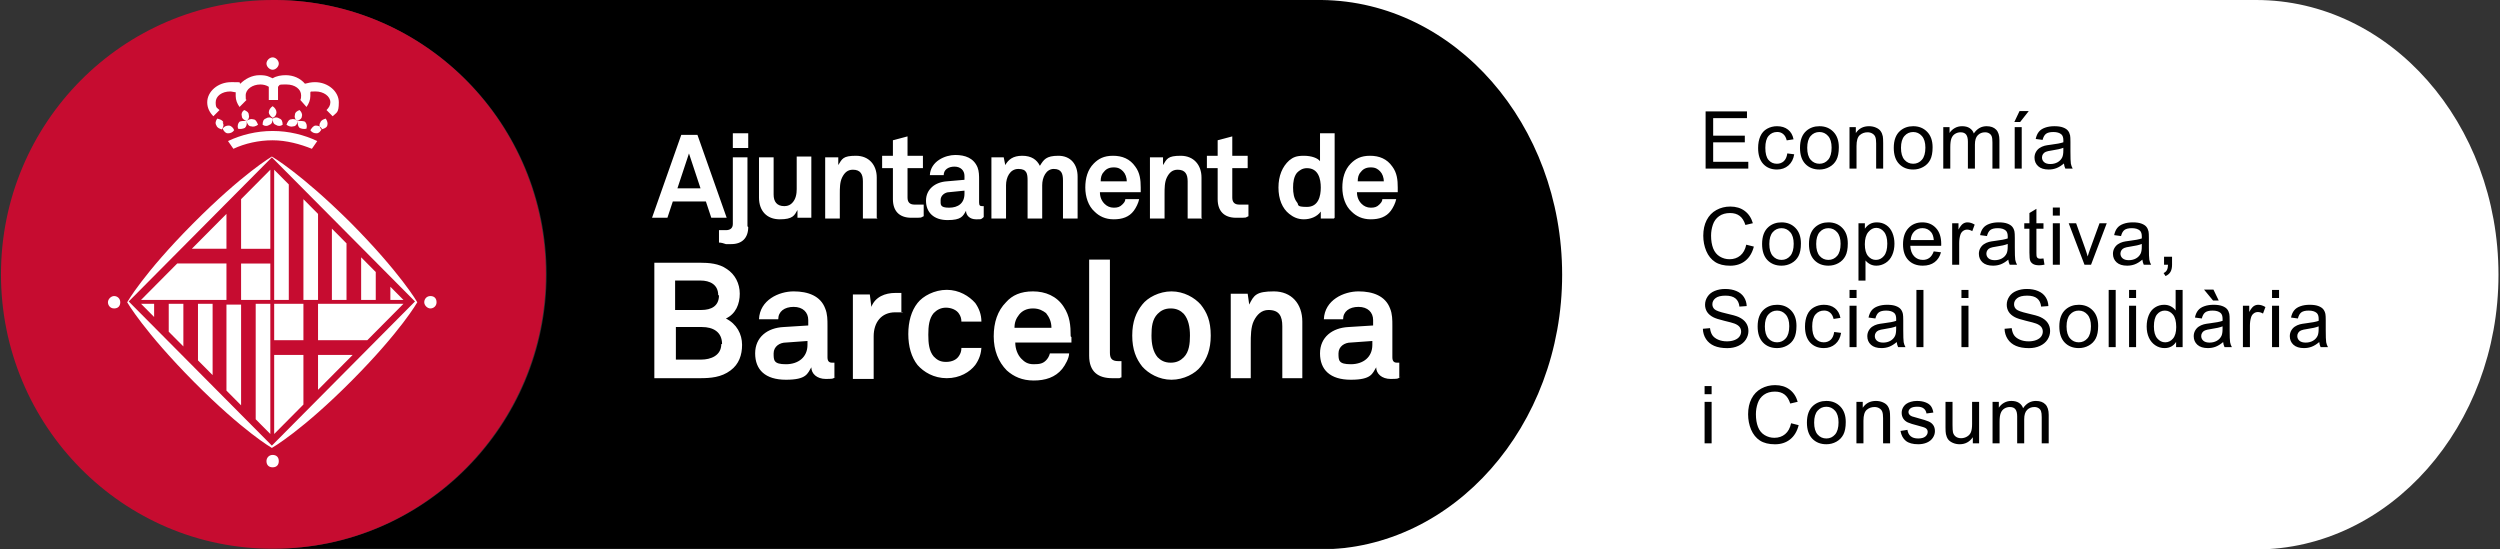 <svg width="182" height="40" viewBox="0 0 182 40" fill="none" xmlns="http://www.w3.org/2000/svg">
<rect x="0" y="0" width="182" height="40" fill="#333333" stroke="none"/>
<g clip-path="url(#clip0_480_64415)">
<path d="M39.793 19.972C39.793 9.027 30.997 0.113 20.128 0H96.546C107.527 0 116.379 8.97 116.379 19.972C116.379 30.973 107.471 39.944 96.546 39.944H19.96C30.885 39.944 39.793 30.973 39.793 19.972Z" fill="black"/>
<path d="M19.904 0C19.96 0 20.072 0 20.128 0C30.997 0.113 39.737 9.027 39.737 19.972C39.737 30.917 30.885 39.944 19.904 39.944C8.979 40 0.071 31.03 0.071 19.972C0.071 8.914 8.979 0 19.904 0Z" fill="#C60C30"/>
<path d="M19.792 32.441L30.212 21.947L19.792 11.454L9.371 21.947L19.792 32.441ZM30.38 22.004C30.38 22.004 29.204 24.091 25.618 27.702C21.977 31.369 19.792 32.61 19.792 32.61C19.792 32.61 17.719 31.425 14.133 27.815C10.492 24.148 9.259 22.004 9.259 22.004C9.259 22.004 10.435 19.916 14.021 16.305C17.663 12.638 19.792 11.397 19.792 11.397C19.792 11.397 21.865 12.582 25.506 16.193C29.148 19.86 30.38 22.004 30.38 22.004ZM19.792 32.441L30.212 21.947L19.792 11.454L9.371 21.947L19.792 32.441ZM30.38 22.004C30.38 22.004 29.204 24.091 25.618 27.702C21.977 31.369 19.792 32.61 19.792 32.61C19.792 32.61 17.719 31.425 14.133 27.815C10.492 24.148 9.259 22.004 9.259 22.004C9.259 22.004 10.435 19.916 14.021 16.305C17.663 12.638 19.792 11.397 19.792 11.397C19.792 11.397 21.865 12.582 25.506 16.193C29.148 19.86 30.38 22.004 30.38 22.004ZM29.372 21.834H28.419V20.875L29.372 21.834ZM27.355 19.803V21.834H26.291V18.732L27.355 19.803ZM25.226 17.66V21.834H24.162V16.644L25.226 17.716V17.66ZM23.153 15.572V21.834H22.089V14.5L23.153 15.572ZM21.024 13.428V21.834H19.96V12.356L21.024 13.428ZM10.268 22.116H11.22V23.076L10.268 22.116ZM12.284 24.148V22.116H13.349V25.22L12.284 24.148ZM14.413 26.291V22.116H15.478V27.307L14.413 26.235V26.291ZM16.486 28.435V22.173H17.551V29.507L16.486 28.435ZM18.615 30.523V22.116H19.68V31.595L18.615 30.523ZM19.96 22.116H22.089V24.768H19.96V22.116ZM22.089 29.451L19.96 31.595V25.84H22.089V29.451ZM17.551 14.5L19.68 12.356V18.111H17.551V14.5ZM19.68 21.834H17.551V19.183H19.68V21.834ZM30.885 22.004C30.885 21.778 31.053 21.552 31.333 21.552C31.613 21.552 31.781 21.722 31.781 22.004C31.781 22.286 31.557 22.455 31.333 22.455C31.109 22.455 30.885 22.229 30.885 22.004ZM7.858 22.004C7.858 21.778 8.082 21.552 8.307 21.552C8.531 21.552 8.755 21.722 8.755 22.004C8.755 22.286 8.587 22.455 8.307 22.455C8.026 22.455 7.858 22.229 7.858 22.004ZM19.399 33.569C19.399 33.344 19.568 33.118 19.848 33.118C20.128 33.118 20.296 33.287 20.296 33.569C20.296 33.851 20.128 34.021 19.848 34.021C19.568 34.021 19.399 33.851 19.399 33.569ZM17.159 6.715C17.047 6.715 16.878 6.658 16.766 6.658C16.15 6.658 15.702 6.997 15.702 7.448C15.702 7.899 15.814 7.843 15.982 8.012L15.534 8.464C15.254 8.181 15.086 7.843 15.086 7.448C15.086 6.658 15.87 5.981 16.822 5.981C17.775 5.981 17.327 5.981 17.495 6.094C17.831 5.755 18.335 5.473 18.895 5.473C19.456 5.473 19.568 5.586 19.848 5.699C20.128 5.53 20.464 5.473 20.8 5.473C21.36 5.473 21.865 5.699 22.201 6.094C22.425 6.038 22.649 5.981 22.929 5.981C23.881 5.981 24.666 6.658 24.666 7.448C24.666 8.238 24.498 8.181 24.218 8.464L23.77 8.012C23.938 7.843 24.05 7.674 24.05 7.448C24.05 6.997 23.545 6.658 22.985 6.658C22.425 6.658 22.705 6.658 22.593 6.715C22.593 6.827 22.593 6.884 22.593 6.997C22.593 7.279 22.481 7.561 22.313 7.787L21.865 7.279C21.921 7.166 21.921 7.053 21.921 6.94C21.921 6.489 21.472 6.15 20.856 6.15C20.24 6.15 20.408 6.15 20.24 6.32V7.279H19.568V6.32C19.399 6.207 19.175 6.15 18.951 6.15C18.391 6.15 17.887 6.489 17.887 6.94C17.887 7.392 17.887 7.166 17.943 7.279L17.439 7.787C17.271 7.561 17.159 7.279 17.159 6.997C17.159 6.715 17.159 6.827 17.159 6.715ZM16.598 10.269L16.991 10.833C17.831 10.438 18.839 10.213 19.848 10.213C20.856 10.213 21.865 10.495 22.705 10.833L23.097 10.269C22.145 9.818 21.024 9.535 19.848 9.535C18.671 9.535 17.551 9.818 16.598 10.269ZM19.399 4.627C19.399 4.401 19.624 4.176 19.848 4.176C20.072 4.176 20.296 4.401 20.296 4.627C20.296 4.853 20.072 5.078 19.848 5.078C19.624 5.078 19.399 4.853 19.399 4.627ZM16.598 9.705C16.43 9.705 16.318 9.592 16.206 9.366C16.318 9.197 16.486 9.141 16.654 9.141C16.822 9.141 16.99 9.31 17.047 9.479C16.934 9.648 16.766 9.705 16.598 9.705ZM16.262 8.915C16.206 8.746 16.038 8.689 15.814 8.633C15.702 8.802 15.646 8.971 15.758 9.141C15.814 9.31 15.982 9.366 16.15 9.423C16.262 9.253 16.318 9.084 16.206 8.915M18.279 9.197C18.111 9.197 17.999 9.028 17.943 8.802C18.111 8.689 18.279 8.633 18.447 8.689C18.615 8.689 18.727 8.915 18.783 9.084C18.615 9.197 18.447 9.253 18.279 9.197ZM17.831 9.31C17.943 9.197 17.999 9.028 17.943 8.802C17.775 8.802 17.551 8.802 17.439 8.858C17.327 8.971 17.271 9.141 17.327 9.366C17.495 9.423 17.719 9.366 17.831 9.31ZM18.111 8.351C18.111 8.181 17.943 8.069 17.775 8.012C17.607 8.125 17.551 8.294 17.607 8.464C17.607 8.633 17.775 8.746 17.943 8.802C18.111 8.689 18.167 8.52 18.111 8.351ZM23.041 9.705C23.209 9.705 23.321 9.592 23.433 9.366C23.321 9.197 23.153 9.141 22.985 9.141C22.817 9.141 22.705 9.31 22.593 9.479C22.705 9.648 22.873 9.705 23.041 9.705ZM23.321 8.915C23.377 8.746 23.545 8.689 23.713 8.633C23.826 8.802 23.881 8.971 23.826 9.141C23.77 9.31 23.601 9.366 23.377 9.423C23.265 9.253 23.209 9.084 23.321 8.915ZM21.36 9.197C21.529 9.197 21.64 9.028 21.697 8.802C21.529 8.689 21.36 8.633 21.192 8.689C21.024 8.689 20.912 8.915 20.856 9.084C21.024 9.197 21.192 9.253 21.36 9.197ZM21.809 9.31C21.697 9.197 21.64 9.028 21.697 8.802C21.865 8.802 22.089 8.802 22.201 8.858C22.313 8.971 22.369 9.141 22.313 9.366C22.145 9.423 21.921 9.366 21.809 9.31ZM21.472 8.351C21.472 8.181 21.64 8.069 21.809 8.012C21.921 8.125 22.033 8.294 21.977 8.464C21.977 8.633 21.809 8.746 21.64 8.802C21.472 8.689 21.416 8.52 21.472 8.351ZM19.624 9.084C19.792 9.028 19.848 8.858 19.848 8.633C19.68 8.52 19.512 8.52 19.343 8.633C19.175 8.689 19.119 8.858 19.119 9.084C19.288 9.197 19.456 9.197 19.624 9.084ZM20.072 9.084C19.904 9.028 19.848 8.858 19.848 8.633C20.016 8.52 20.184 8.52 20.352 8.633C20.52 8.689 20.576 8.858 20.576 9.084C20.408 9.197 20.24 9.197 20.072 9.084ZM19.568 8.181C19.568 8.012 19.68 7.843 19.848 7.73C20.016 7.843 20.128 8.012 20.128 8.181C20.128 8.351 20.016 8.52 19.848 8.576C19.68 8.464 19.568 8.294 19.568 8.181Z" fill="white"/>
<path d="M23.153 28.378V25.839H25.674L23.153 28.378Z" fill="white"/>
<path d="M13.965 18.11L16.486 15.571V18.11H13.965Z" fill="white"/>
<path d="M23.153 22.116V23.47V24.767H24.946H26.739L29.372 22.116H23.153Z" fill="white"/>
<path d="M12.901 19.182L10.268 21.834H16.486V19.182H12.901Z" fill="white"/>
<path d="M99.907 25.106C99.907 26.009 99.235 26.516 98.338 26.516C97.442 26.516 97.442 26.234 97.442 25.726C97.442 25.219 97.89 24.937 98.338 24.937L99.907 24.824V25.106ZM101.868 27.475V26.403C101.868 26.403 101.756 26.403 101.7 26.403C101.476 26.403 101.364 26.291 101.364 26.009V23.695C101.364 23.3 101.364 22.849 101.196 22.454C100.859 21.552 99.963 21.213 98.898 21.213C97.834 21.213 96.433 21.834 96.377 23.244H97.778C97.778 22.68 98.226 22.341 98.898 22.341C99.571 22.341 99.963 22.736 99.963 23.3V23.695L98.17 23.808C96.994 23.865 96.097 24.542 96.097 25.726C96.097 26.911 96.826 27.645 98.338 27.645C99.851 27.645 99.907 27.193 100.187 26.742C100.187 27.193 100.579 27.588 101.252 27.588C101.924 27.588 101.756 27.532 101.98 27.419L101.868 27.475ZM94.809 27.532V23.413C94.809 22.116 94.024 21.213 92.736 21.213C91.447 21.213 91.279 21.495 90.943 22.172L90.831 21.382H89.598V27.532H91.055V24.993C91.055 24.485 91.055 23.808 91.279 23.357C91.503 22.905 91.839 22.567 92.344 22.567C93.128 22.567 93.352 23.018 93.352 23.752V27.532H94.809ZM86.629 24.429C86.629 24.993 86.573 25.614 86.181 26.009C85.957 26.234 85.677 26.403 85.228 26.403C84.78 26.403 84.5 26.234 84.276 26.009C83.94 25.614 83.828 25.049 83.828 24.429C83.828 23.808 83.884 23.244 84.276 22.849C84.5 22.623 84.78 22.454 85.228 22.454C85.677 22.454 85.957 22.623 86.181 22.849C86.517 23.244 86.629 23.808 86.629 24.429ZM88.142 24.429C88.142 23.357 87.862 22.736 87.413 22.172C86.965 21.664 86.181 21.213 85.284 21.213C84.388 21.213 83.548 21.664 83.156 22.172C82.707 22.736 82.427 23.413 82.427 24.429C82.427 25.444 82.707 26.121 83.156 26.686C83.604 27.193 84.388 27.645 85.284 27.645C86.181 27.645 87.021 27.193 87.413 26.686C87.862 26.121 88.142 25.444 88.142 24.429ZM81.643 27.532V26.291C81.587 26.291 81.531 26.291 81.419 26.291C80.915 26.291 80.802 26.065 80.802 25.67V18.9H79.29V25.896C79.29 27.08 79.962 27.532 80.971 27.532C81.979 27.532 81.307 27.532 81.643 27.475M76.489 23.865H73.855C73.855 23.47 73.967 23.188 74.192 22.905C74.416 22.623 74.752 22.454 75.2 22.454C75.648 22.454 75.928 22.623 76.152 22.793C76.376 23.075 76.545 23.413 76.545 23.865M77.945 24.485C77.945 23.695 77.889 23.018 77.441 22.341C76.937 21.552 76.096 21.213 75.2 21.213C74.304 21.213 73.687 21.495 73.239 22.003C72.623 22.623 72.343 23.47 72.343 24.485C72.343 25.501 72.679 26.347 73.295 26.968C73.799 27.419 74.416 27.701 75.256 27.701C76.096 27.701 76.825 27.475 77.329 26.855C77.553 26.573 77.833 26.065 77.833 25.726H76.433C76.376 25.952 76.264 26.121 76.152 26.234C75.928 26.46 75.704 26.516 75.256 26.516C74.808 26.516 74.584 26.347 74.36 26.121C74.079 25.839 73.911 25.388 73.911 24.937H78.001C78.001 24.824 78.001 24.542 78.001 24.542M71.446 25.331H69.99C69.99 25.557 69.934 25.726 69.822 25.896C69.653 26.178 69.317 26.347 68.869 26.347C68.421 26.347 68.197 26.178 67.973 25.952C67.637 25.557 67.581 24.993 67.581 24.372C67.581 23.752 67.637 23.188 67.973 22.793C68.197 22.567 68.477 22.398 68.869 22.398C69.261 22.398 69.653 22.567 69.822 22.849C69.934 23.018 69.99 23.188 69.99 23.413H71.446C71.446 22.905 71.278 22.454 70.998 22.059C70.55 21.552 69.822 21.1 68.925 21.1C68.029 21.1 67.188 21.552 66.796 22.059C66.348 22.623 66.124 23.413 66.124 24.316C66.124 25.219 66.348 26.009 66.796 26.573C67.244 27.08 67.973 27.532 68.925 27.532C69.878 27.532 70.606 27.08 70.998 26.573C71.278 26.178 71.446 25.726 71.446 25.219M65.62 22.736V21.326C65.452 21.326 65.34 21.326 65.171 21.326C64.443 21.326 63.715 21.608 63.435 22.341L63.323 21.439H62.09V27.588H63.603V24.485C63.603 23.47 64.163 22.736 65.171 22.736C66.18 22.736 65.508 22.736 65.676 22.793M58.785 25.106C58.785 26.009 58.112 26.516 57.216 26.516C56.32 26.516 56.32 26.234 56.32 25.726C56.32 25.219 56.768 24.937 57.216 24.937L58.785 24.824V25.106ZM60.746 27.475V26.403C60.746 26.403 60.633 26.403 60.578 26.403C60.353 26.403 60.241 26.291 60.241 26.009V23.695C60.241 23.3 60.241 22.849 60.073 22.454C59.737 21.552 58.841 21.213 57.776 21.213C56.712 21.213 55.311 21.834 55.255 23.244H56.656C56.656 22.68 57.104 22.341 57.776 22.341C58.449 22.341 58.841 22.736 58.841 23.3V23.695L57.048 23.808C55.871 23.865 54.975 24.542 54.975 25.726C54.975 26.911 55.703 27.645 57.216 27.645C58.729 27.645 58.785 27.193 59.065 26.742C59.065 27.193 59.457 27.588 60.129 27.588C60.802 27.588 60.633 27.532 60.858 27.419L60.746 27.475ZM52.51 25.049C52.51 25.896 51.726 26.178 51.053 26.178H49.204V23.808H51.109C51.894 23.808 52.566 24.147 52.566 25.049M52.342 21.495C52.342 22.285 51.782 22.567 51.053 22.567H49.148V20.423H50.997C51.669 20.423 52.286 20.705 52.286 21.495M54.023 25.106C54.023 24.316 53.63 23.583 52.846 23.188C53.574 22.849 53.855 22.116 53.855 21.382C53.855 20.649 53.518 19.972 52.902 19.577C52.342 19.182 51.614 19.126 50.941 19.126H47.636V27.532H50.941C51.726 27.532 52.51 27.475 53.182 26.968C53.798 26.516 54.023 25.839 54.023 25.106Z" fill="white"/>
<path d="M100.747 13.201H98.843C98.843 12.919 98.899 12.694 99.067 12.524C99.235 12.299 99.459 12.186 99.795 12.186C100.131 12.186 100.299 12.299 100.467 12.468C100.635 12.637 100.747 12.919 100.747 13.258M101.756 13.653C101.756 13.089 101.7 12.581 101.364 12.13C100.972 11.565 100.411 11.34 99.739 11.34C99.067 11.34 98.674 11.565 98.338 11.904C97.89 12.355 97.722 12.976 97.722 13.653C97.722 14.33 97.946 15.007 98.394 15.402C98.731 15.74 99.179 15.966 99.795 15.966C100.411 15.966 100.915 15.797 101.252 15.345C101.42 15.12 101.588 14.781 101.644 14.499H100.635C100.635 14.668 100.523 14.781 100.411 14.894C100.243 15.063 100.075 15.12 99.795 15.12C99.515 15.12 99.291 15.007 99.123 14.838C98.899 14.612 98.787 14.33 98.787 13.991H101.756C101.756 13.879 101.756 13.709 101.756 13.709M96.153 13.653C96.153 14.273 95.985 15.063 95.145 15.063C94.305 15.063 94.585 14.894 94.417 14.725C94.192 14.443 94.136 14.048 94.136 13.653C94.136 13.258 94.192 12.863 94.417 12.581C94.585 12.412 94.809 12.242 95.145 12.242C95.985 12.242 96.153 13.032 96.153 13.653ZM97.162 15.853V9.704H96.097V11.735C95.929 11.509 95.481 11.34 94.921 11.34C94.361 11.34 94.136 11.453 93.856 11.678C93.352 12.13 93.072 12.807 93.072 13.653C93.072 14.499 93.352 15.176 93.856 15.571C94.136 15.797 94.473 15.966 94.921 15.966C95.369 15.966 95.873 15.797 96.153 15.402V15.909H97.106L97.162 15.853ZM90.887 15.797V14.894C90.607 14.894 90.439 14.894 90.215 14.894C89.879 14.894 89.71 14.725 89.71 14.386V12.242H90.831V11.34H89.71V9.929L88.646 10.211V11.34H87.862V12.242H88.646V14.499C88.646 15.345 89.094 15.853 89.991 15.853C90.887 15.853 90.607 15.853 90.887 15.74M87.469 15.853V12.919C87.469 12.017 86.909 11.34 85.957 11.34C85.004 11.34 84.948 11.565 84.668 12.017V11.453H83.716V15.909H84.78V14.104C84.78 13.709 84.78 13.258 84.948 12.919C85.117 12.581 85.341 12.355 85.733 12.355C86.293 12.355 86.461 12.694 86.461 13.201V15.909H87.526L87.469 15.853ZM82.035 13.201H80.13C80.13 12.919 80.186 12.694 80.354 12.524C80.522 12.299 80.746 12.186 81.083 12.186C81.419 12.186 81.587 12.299 81.755 12.468C81.923 12.637 82.035 12.919 82.035 13.258M83.044 13.653C83.044 13.089 82.987 12.581 82.651 12.13C82.259 11.565 81.699 11.34 81.027 11.34C80.354 11.34 79.962 11.565 79.626 11.904C79.178 12.355 79.01 12.976 79.01 13.653C79.01 14.33 79.234 15.007 79.682 15.402C80.018 15.74 80.466 15.966 81.083 15.966C81.699 15.966 82.203 15.797 82.539 15.345C82.707 15.12 82.876 14.781 82.931 14.499H81.923C81.923 14.668 81.811 14.781 81.699 14.894C81.531 15.063 81.363 15.12 81.083 15.12C80.803 15.12 80.579 15.007 80.41 14.838C80.186 14.612 80.074 14.33 80.074 13.991H83.044C83.044 13.879 83.044 13.709 83.044 13.709M78.45 15.853V12.863C78.45 11.96 77.945 11.34 77.049 11.34C76.153 11.34 75.984 11.622 75.704 12.073C75.48 11.622 75.088 11.34 74.416 11.34C73.743 11.34 73.407 11.622 73.183 12.017L73.071 11.453H72.175V15.909H73.239V13.484C73.239 12.919 73.519 12.299 74.136 12.299C74.752 12.299 74.808 12.637 74.808 13.145V15.909H75.872V13.484C75.872 12.919 76.153 12.299 76.713 12.299C77.273 12.299 77.385 12.637 77.385 13.145V15.909H78.45V15.853ZM70.214 14.104C70.214 14.781 69.766 15.12 69.093 15.12C68.421 15.12 68.477 14.894 68.477 14.556C68.477 14.217 68.813 13.991 69.093 13.991L70.214 13.879V14.104ZM71.615 15.797V15.007C71.615 15.007 71.558 15.007 71.502 15.007C71.334 15.007 71.278 14.95 71.278 14.725V13.089C71.278 12.807 71.278 12.468 71.166 12.186C70.886 11.509 70.27 11.283 69.542 11.283C68.813 11.283 67.749 11.735 67.693 12.75H68.701C68.701 12.355 69.037 12.13 69.486 12.13C69.934 12.13 70.214 12.412 70.214 12.807V13.089L68.925 13.201C68.085 13.258 67.413 13.766 67.413 14.612C67.413 15.458 67.973 16.022 68.981 16.022C69.99 16.022 70.102 15.74 70.326 15.345C70.326 15.684 70.606 15.966 71.054 15.966C71.502 15.966 71.39 15.966 71.558 15.853L71.615 15.797ZM67.245 15.797V14.894C66.964 14.894 66.796 14.894 66.572 14.894C66.236 14.894 66.068 14.725 66.068 14.386V12.242H67.189V11.34H66.068V9.929L65.004 10.211V11.34H64.219V12.242H65.004V14.499C65.004 15.345 65.452 15.853 66.348 15.853C67.245 15.853 66.964 15.853 67.245 15.74M63.827 15.853V12.919C63.827 12.017 63.267 11.34 62.314 11.34C61.362 11.34 61.306 11.565 61.026 12.017V11.453H60.073V15.909H61.138V14.104C61.138 13.709 61.138 13.258 61.306 12.919C61.474 12.581 61.698 12.355 62.09 12.355C62.651 12.355 62.819 12.694 62.819 13.201V15.909H63.883L63.827 15.853ZM59.065 15.853V11.396H58V13.766C58 14.104 57.944 14.499 57.664 14.781C57.552 14.894 57.384 15.007 57.104 15.007C56.544 15.007 56.32 14.668 56.32 14.161V11.453H55.255V14.386C55.255 15.345 55.816 15.966 56.768 15.966C57.72 15.966 57.832 15.684 58.056 15.289V15.853H59.009H59.065ZM54.415 16.474V11.453H53.35V16.305C53.35 16.587 53.182 16.756 52.846 16.756C52.51 16.756 52.622 16.756 52.342 16.756V17.659C52.51 17.659 52.678 17.715 52.846 17.771C52.958 17.771 53.126 17.771 53.238 17.771C54.023 17.771 54.471 17.32 54.471 16.53M54.471 9.704H53.35V10.775H54.471V9.704ZM50.997 13.709H49.317L50.157 11.171L50.997 13.709ZM52.902 15.853L50.773 9.816H49.597L47.468 15.853H48.588L48.98 14.668H51.389L51.782 15.853H52.902Z" fill="white"/>
</g>
<path d="M113.724 20C113.724 9.04 105.895 0.113 96.221 0H164.237C174.011 0 181.889 8.983 181.889 20C181.889 31.017 173.961 40 164.237 40H96.071C105.795 40 113.724 31.017 113.724 20Z" fill="white"/>
<path d="M124.168 12.273V8.108H127.18V8.6H124.719V9.875H127.023V10.364H124.719V11.781H127.276V12.273H124.168ZM130.116 11.168L130.618 11.233C130.563 11.58 130.422 11.851 130.195 12.049C129.97 12.244 129.692 12.341 129.363 12.341C128.95 12.341 128.617 12.207 128.366 11.938C128.116 11.667 127.991 11.28 127.991 10.776C127.991 10.45 128.044 10.165 128.152 9.921C128.26 9.676 128.424 9.494 128.644 9.372C128.866 9.249 129.106 9.188 129.366 9.188C129.693 9.188 129.961 9.271 130.169 9.438C130.378 9.602 130.511 9.837 130.57 10.142L130.073 10.219C130.026 10.016 129.941 9.864 129.82 9.762C129.701 9.659 129.556 9.608 129.385 9.608C129.128 9.608 128.919 9.701 128.758 9.887C128.597 10.07 128.516 10.362 128.516 10.762C128.516 11.167 128.594 11.461 128.749 11.645C128.904 11.829 129.107 11.921 129.357 11.921C129.558 11.921 129.725 11.859 129.86 11.736C129.994 11.613 130.08 11.424 130.116 11.168ZM131.04 10.764C131.04 10.206 131.195 9.792 131.506 9.523C131.765 9.299 132.082 9.188 132.455 9.188C132.87 9.188 133.209 9.324 133.472 9.597C133.735 9.868 133.867 10.243 133.867 10.722C133.867 11.11 133.808 11.416 133.691 11.639C133.575 11.861 133.406 12.033 133.182 12.156C132.961 12.28 132.718 12.341 132.455 12.341C132.032 12.341 131.691 12.206 131.429 11.935C131.17 11.664 131.04 11.274 131.04 10.764ZM131.566 10.764C131.566 11.151 131.65 11.441 131.818 11.634C131.987 11.825 132.199 11.921 132.455 11.921C132.709 11.921 132.92 11.824 133.088 11.631C133.257 11.438 133.341 11.143 133.341 10.747C133.341 10.374 133.256 10.092 133.086 9.901C132.917 9.708 132.707 9.611 132.455 9.611C132.199 9.611 131.987 9.707 131.818 9.898C131.65 10.089 131.566 10.378 131.566 10.764ZM134.644 12.273V9.256H135.104V9.685C135.325 9.353 135.645 9.188 136.064 9.188C136.246 9.188 136.413 9.221 136.564 9.287C136.717 9.352 136.832 9.437 136.908 9.543C136.984 9.649 137.037 9.775 137.067 9.921C137.086 10.015 137.095 10.181 137.095 10.418V12.273H136.584V10.438C136.584 10.229 136.564 10.074 136.524 9.972C136.484 9.868 136.413 9.785 136.311 9.725C136.211 9.662 136.092 9.631 135.956 9.631C135.738 9.631 135.55 9.7 135.391 9.838C135.234 9.977 135.155 10.239 135.155 10.625V12.273H134.644ZM137.866 10.764C137.866 10.206 138.022 9.792 138.332 9.523C138.592 9.299 138.908 9.188 139.281 9.188C139.696 9.188 140.035 9.324 140.298 9.597C140.561 9.868 140.693 10.243 140.693 10.722C140.693 11.11 140.634 11.416 140.517 11.639C140.401 11.861 140.232 12.033 140.008 12.156C139.787 12.28 139.544 12.341 139.281 12.341C138.859 12.341 138.517 12.206 138.256 11.935C137.996 11.664 137.866 11.274 137.866 10.764ZM138.392 10.764C138.392 11.151 138.476 11.441 138.645 11.634C138.813 11.825 139.026 11.921 139.281 11.921C139.535 11.921 139.746 11.824 139.915 11.631C140.083 11.438 140.168 11.143 140.168 10.747C140.168 10.374 140.082 10.092 139.912 9.901C139.743 9.708 139.533 9.611 139.281 9.611C139.026 9.611 138.813 9.707 138.645 9.898C138.476 10.089 138.392 10.378 138.392 10.764ZM141.47 12.273V9.256H141.927V9.679C142.022 9.531 142.148 9.413 142.305 9.324C142.462 9.233 142.641 9.188 142.842 9.188C143.066 9.188 143.248 9.234 143.39 9.327C143.534 9.42 143.636 9.549 143.694 9.716C143.933 9.364 144.244 9.188 144.626 9.188C144.925 9.188 145.156 9.271 145.317 9.438C145.478 9.602 145.558 9.857 145.558 10.202V12.273H145.049V10.372C145.049 10.168 145.032 10.021 144.998 9.932C144.966 9.841 144.906 9.768 144.819 9.713C144.732 9.658 144.63 9.631 144.513 9.631C144.3 9.631 144.124 9.702 143.984 9.844C143.844 9.984 143.774 10.21 143.774 10.52V12.273H143.263V10.313C143.263 10.085 143.221 9.915 143.138 9.801C143.054 9.688 142.918 9.631 142.728 9.631C142.585 9.631 142.451 9.669 142.328 9.745C142.207 9.82 142.119 9.931 142.064 10.077C142.009 10.223 141.981 10.433 141.981 10.708V12.273H141.47ZM146.67 12.273V9.256H147.181V12.273H146.67ZM146.644 8.881L147.022 8.085H147.693L147.068 8.881H146.644ZM150.254 11.901C150.064 12.062 149.882 12.175 149.705 12.242C149.531 12.308 149.344 12.341 149.143 12.341C148.811 12.341 148.557 12.261 148.379 12.1C148.201 11.937 148.112 11.729 148.112 11.477C148.112 11.33 148.145 11.195 148.211 11.074C148.279 10.951 148.367 10.852 148.475 10.779C148.585 10.705 148.708 10.649 148.845 10.611C148.945 10.585 149.096 10.559 149.299 10.534C149.712 10.485 150.016 10.426 150.211 10.358C150.213 10.288 150.214 10.244 150.214 10.225C150.214 10.016 150.166 9.87 150.069 9.784C149.938 9.669 149.744 9.611 149.487 9.611C149.246 9.611 149.068 9.654 148.953 9.739C148.839 9.822 148.755 9.971 148.7 10.185L148.2 10.117C148.245 9.903 148.32 9.73 148.424 9.6C148.528 9.467 148.679 9.366 148.876 9.296C149.073 9.224 149.301 9.188 149.561 9.188C149.818 9.188 150.027 9.218 150.188 9.279C150.349 9.339 150.468 9.416 150.543 9.509C150.619 9.6 150.672 9.715 150.703 9.855C150.72 9.942 150.728 10.1 150.728 10.327V11.009C150.728 11.484 150.739 11.785 150.759 11.912C150.782 12.037 150.826 12.157 150.89 12.273H150.356C150.303 12.167 150.269 12.043 150.254 11.901ZM150.211 10.759C150.025 10.835 149.747 10.899 149.376 10.952C149.166 10.982 149.017 11.016 148.93 11.054C148.843 11.092 148.775 11.148 148.728 11.222C148.681 11.294 148.657 11.374 148.657 11.463C148.657 11.6 148.708 11.713 148.811 11.804C148.915 11.895 149.066 11.941 149.265 11.941C149.462 11.941 149.637 11.898 149.791 11.813C149.944 11.726 150.057 11.607 150.129 11.458C150.184 11.342 150.211 11.172 150.211 10.946V10.759ZM127.128 17.813L127.68 17.952C127.564 18.405 127.356 18.75 127.055 18.989C126.755 19.226 126.389 19.344 125.955 19.344C125.506 19.344 125.141 19.253 124.859 19.071C124.578 18.887 124.364 18.622 124.217 18.276C124.071 17.929 123.998 17.557 123.998 17.159C123.998 16.726 124.08 16.348 124.245 16.026C124.412 15.702 124.647 15.457 124.952 15.29C125.259 15.121 125.596 15.037 125.964 15.037C126.38 15.037 126.731 15.143 127.015 15.355C127.299 15.568 127.497 15.866 127.609 16.25L127.066 16.378C126.969 16.075 126.829 15.854 126.646 15.716C126.462 15.578 126.231 15.509 125.952 15.509C125.632 15.509 125.364 15.585 125.148 15.739C124.934 15.892 124.784 16.099 124.697 16.358C124.61 16.616 124.566 16.882 124.566 17.157C124.566 17.511 124.617 17.82 124.719 18.085C124.824 18.349 124.985 18.546 125.202 18.676C125.42 18.807 125.656 18.872 125.91 18.872C126.218 18.872 126.48 18.783 126.694 18.605C126.908 18.427 127.053 18.163 127.128 17.813ZM128.28 17.764C128.28 17.206 128.436 16.792 128.746 16.523C129.006 16.299 129.322 16.188 129.695 16.188C130.11 16.188 130.449 16.324 130.712 16.597C130.975 16.868 131.107 17.243 131.107 17.722C131.107 18.11 131.048 18.416 130.931 18.639C130.815 18.861 130.646 19.033 130.422 19.157C130.201 19.28 129.958 19.341 129.695 19.341C129.273 19.341 128.931 19.206 128.669 18.935C128.41 18.664 128.28 18.274 128.28 17.764ZM128.806 17.764C128.806 18.151 128.89 18.441 129.059 18.634C129.227 18.825 129.439 18.921 129.695 18.921C129.949 18.921 130.16 18.824 130.329 18.631C130.497 18.438 130.581 18.143 130.581 17.747C130.581 17.374 130.496 17.092 130.326 16.901C130.157 16.708 129.947 16.611 129.695 16.611C129.439 16.611 129.227 16.707 129.059 16.898C128.89 17.089 128.806 17.378 128.806 17.764ZM131.693 17.764C131.693 17.206 131.849 16.792 132.159 16.523C132.419 16.299 132.735 16.188 133.108 16.188C133.523 16.188 133.862 16.324 134.125 16.597C134.389 16.868 134.52 17.243 134.52 17.722C134.52 18.11 134.461 18.416 134.344 18.639C134.228 18.861 134.059 19.033 133.836 19.157C133.614 19.28 133.371 19.341 133.108 19.341C132.686 19.341 132.344 19.206 132.083 18.935C131.823 18.664 131.693 18.274 131.693 17.764ZM132.219 17.764C132.219 18.151 132.303 18.441 132.472 18.634C132.64 18.825 132.853 18.921 133.108 18.921C133.362 18.921 133.573 18.824 133.742 18.631C133.91 18.438 133.995 18.143 133.995 17.747C133.995 17.374 133.909 17.092 133.739 16.901C133.57 16.708 133.36 16.611 133.108 16.611C132.853 16.611 132.64 16.707 132.472 16.898C132.303 17.089 132.219 17.378 132.219 17.764ZM135.297 20.429V16.256H135.763V16.648C135.873 16.494 135.997 16.38 136.135 16.304C136.273 16.227 136.441 16.188 136.638 16.188C136.895 16.188 137.123 16.254 137.32 16.387C137.517 16.519 137.665 16.707 137.766 16.949C137.866 17.19 137.916 17.454 137.916 17.742C137.916 18.05 137.86 18.329 137.749 18.577C137.639 18.823 137.478 19.012 137.266 19.145C137.056 19.276 136.834 19.341 136.601 19.341C136.431 19.341 136.277 19.305 136.141 19.233C136.006 19.161 135.895 19.07 135.808 18.96V20.429H135.297ZM135.76 17.782C135.76 18.17 135.839 18.457 135.996 18.642C136.153 18.828 136.343 18.921 136.567 18.921C136.794 18.921 136.988 18.825 137.149 18.634C137.312 18.441 137.394 18.142 137.394 17.739C137.394 17.354 137.314 17.067 137.155 16.875C136.998 16.684 136.809 16.588 136.59 16.588C136.372 16.588 136.179 16.691 136.01 16.895C135.843 17.098 135.76 17.393 135.76 17.782ZM140.776 18.301L141.304 18.367C141.221 18.675 141.066 18.915 140.841 19.085C140.615 19.256 140.328 19.341 139.977 19.341C139.536 19.341 139.186 19.206 138.926 18.935C138.668 18.662 138.54 18.28 138.54 17.79C138.54 17.282 138.67 16.889 138.932 16.608C139.193 16.328 139.532 16.188 139.949 16.188C140.352 16.188 140.682 16.325 140.937 16.6C141.193 16.874 141.321 17.261 141.321 17.759C141.321 17.789 141.32 17.834 141.318 17.895H139.068C139.087 18.227 139.181 18.48 139.349 18.657C139.518 18.833 139.728 18.921 139.98 18.921C140.168 18.921 140.328 18.871 140.46 18.773C140.593 18.674 140.698 18.517 140.776 18.301ZM139.097 17.475H140.781C140.758 17.221 140.694 17.03 140.588 16.904C140.425 16.707 140.214 16.608 139.954 16.608C139.72 16.608 139.522 16.687 139.361 16.844C139.202 17.001 139.114 17.211 139.097 17.475ZM142.118 19.273V16.256H142.578V16.713C142.695 16.499 142.803 16.358 142.902 16.29C143.002 16.222 143.112 16.188 143.231 16.188C143.404 16.188 143.579 16.243 143.757 16.352L143.581 16.827C143.456 16.753 143.331 16.716 143.206 16.716C143.094 16.716 142.994 16.75 142.905 16.818C142.816 16.885 142.752 16.977 142.714 17.097C142.657 17.279 142.629 17.477 142.629 17.693V19.273H142.118ZM146.204 18.901C146.015 19.062 145.832 19.175 145.656 19.242C145.482 19.308 145.294 19.341 145.093 19.341C144.762 19.341 144.507 19.261 144.329 19.1C144.151 18.937 144.062 18.729 144.062 18.477C144.062 18.33 144.095 18.195 144.162 18.074C144.23 17.951 144.318 17.852 144.426 17.779C144.536 17.705 144.659 17.649 144.795 17.611C144.895 17.584 145.047 17.559 145.25 17.534C145.662 17.485 145.966 17.426 146.162 17.358C146.163 17.288 146.164 17.244 146.164 17.225C146.164 17.016 146.116 16.869 146.019 16.784C145.889 16.669 145.695 16.611 145.437 16.611C145.197 16.611 145.019 16.654 144.903 16.739C144.789 16.822 144.705 16.971 144.65 17.185L144.15 17.117C144.196 16.903 144.27 16.73 144.375 16.6C144.479 16.467 144.629 16.366 144.826 16.296C145.023 16.224 145.251 16.188 145.511 16.188C145.769 16.188 145.978 16.218 146.139 16.279C146.3 16.339 146.418 16.416 146.494 16.509C146.57 16.6 146.623 16.715 146.653 16.855C146.67 16.942 146.679 17.1 146.679 17.327V18.009C146.679 18.484 146.689 18.785 146.71 18.912C146.733 19.037 146.776 19.157 146.841 19.273H146.306C146.253 19.167 146.219 19.043 146.204 18.901ZM146.162 17.759C145.976 17.834 145.698 17.899 145.326 17.952C145.116 17.982 144.967 18.016 144.88 18.054C144.793 18.092 144.726 18.148 144.679 18.222C144.631 18.294 144.608 18.374 144.608 18.463C144.608 18.6 144.659 18.713 144.761 18.804C144.865 18.895 145.017 18.941 145.216 18.941C145.412 18.941 145.588 18.898 145.741 18.813C145.894 18.726 146.007 18.607 146.079 18.458C146.134 18.342 146.162 18.172 146.162 17.946V17.759ZM148.765 18.816L148.839 19.267C148.695 19.298 148.566 19.313 148.453 19.313C148.267 19.313 148.123 19.283 148.021 19.225C147.918 19.166 147.846 19.089 147.805 18.994C147.763 18.898 147.742 18.696 147.742 18.389V16.654H147.367V16.256H147.742V15.509L148.251 15.202V16.256H148.765V16.654H148.251V18.418C148.251 18.564 148.259 18.657 148.276 18.699C148.295 18.741 148.325 18.774 148.364 18.799C148.406 18.823 148.465 18.835 148.541 18.835C148.597 18.835 148.672 18.829 148.765 18.816ZM149.445 15.696V15.108H149.957V15.696H149.445ZM149.445 19.273V16.256H149.957V19.273H149.445ZM151.751 19.273L150.603 16.256H151.143L151.79 18.063C151.86 18.258 151.925 18.46 151.983 18.671C152.029 18.512 152.092 18.32 152.174 18.097L152.844 16.256H153.37L152.228 19.273H151.751ZM155.965 18.901C155.775 19.062 155.593 19.175 155.417 19.242C155.242 19.308 155.055 19.341 154.854 19.341C154.523 19.341 154.268 19.261 154.09 19.1C153.912 18.937 153.823 18.729 153.823 18.477C153.823 18.33 153.856 18.195 153.922 18.074C153.99 17.951 154.078 17.852 154.186 17.779C154.296 17.705 154.419 17.649 154.556 17.611C154.656 17.584 154.808 17.559 155.01 17.534C155.423 17.485 155.727 17.426 155.922 17.358C155.924 17.288 155.925 17.244 155.925 17.225C155.925 17.016 155.877 16.869 155.78 16.784C155.649 16.669 155.455 16.611 155.198 16.611C154.957 16.611 154.779 16.654 154.664 16.739C154.55 16.822 154.466 16.971 154.411 17.185L153.911 17.117C153.956 16.903 154.031 16.73 154.135 16.6C154.239 16.467 154.39 16.366 154.587 16.296C154.784 16.224 155.012 16.188 155.272 16.188C155.529 16.188 155.738 16.218 155.899 16.279C156.06 16.339 156.179 16.416 156.255 16.509C156.33 16.6 156.383 16.715 156.414 16.855C156.431 16.942 156.439 17.1 156.439 17.327V18.009C156.439 18.484 156.45 18.785 156.471 18.912C156.493 19.037 156.537 19.157 156.601 19.273H156.067C156.014 19.167 155.98 19.043 155.965 18.901ZM155.922 17.759C155.737 17.834 155.458 17.899 155.087 17.952C154.877 17.982 154.728 18.016 154.641 18.054C154.554 18.092 154.487 18.148 154.439 18.222C154.392 18.294 154.368 18.374 154.368 18.463C154.368 18.6 154.419 18.713 154.522 18.804C154.626 18.895 154.777 18.941 154.976 18.941C155.173 18.941 155.348 18.898 155.502 18.813C155.655 18.726 155.768 18.607 155.84 18.458C155.895 18.342 155.922 18.172 155.922 17.946V17.759ZM157.543 19.273V18.691H158.125V19.273C158.125 19.487 158.087 19.659 158.012 19.79C157.936 19.923 157.816 20.025 157.651 20.097L157.509 19.878C157.617 19.831 157.696 19.761 157.747 19.668C157.798 19.577 157.827 19.445 157.833 19.273H157.543ZM123.969 23.935L124.489 23.889C124.514 24.098 124.571 24.269 124.66 24.404C124.751 24.536 124.891 24.644 125.08 24.727C125.27 24.809 125.483 24.85 125.719 24.85C125.93 24.85 126.115 24.818 126.276 24.756C126.437 24.693 126.556 24.608 126.634 24.5C126.714 24.39 126.753 24.271 126.753 24.142C126.753 24.012 126.716 23.898 126.64 23.801C126.564 23.703 126.439 23.62 126.265 23.554C126.153 23.511 125.906 23.443 125.523 23.352C125.141 23.26 124.873 23.173 124.719 23.091C124.521 22.987 124.372 22.858 124.273 22.705C124.177 22.549 124.128 22.376 124.128 22.185C124.128 21.975 124.188 21.779 124.307 21.597C124.427 21.413 124.601 21.274 124.83 21.179C125.059 21.084 125.314 21.037 125.594 21.037C125.903 21.037 126.175 21.087 126.41 21.188C126.646 21.286 126.828 21.432 126.955 21.625C127.082 21.818 127.15 22.037 127.16 22.282L126.631 22.321C126.603 22.058 126.506 21.859 126.342 21.725C126.179 21.59 125.937 21.523 125.617 21.523C125.284 21.523 125.04 21.584 124.887 21.708C124.735 21.829 124.66 21.976 124.66 22.148C124.66 22.298 124.714 22.421 124.822 22.517C124.928 22.614 125.204 22.713 125.651 22.816C126.1 22.916 126.408 23.004 126.574 23.08C126.817 23.192 126.996 23.334 127.111 23.506C127.227 23.676 127.285 23.873 127.285 24.097C127.285 24.318 127.221 24.528 127.094 24.725C126.967 24.92 126.785 25.072 126.546 25.182C126.309 25.29 126.042 25.344 125.745 25.344C125.368 25.344 125.052 25.289 124.796 25.179C124.542 25.069 124.342 24.905 124.197 24.685C124.053 24.463 123.977 24.213 123.969 23.935ZM127.956 23.764C127.956 23.206 128.112 22.792 128.422 22.523C128.682 22.299 128.998 22.188 129.371 22.188C129.786 22.188 130.125 22.324 130.388 22.597C130.651 22.868 130.783 23.243 130.783 23.722C130.783 24.11 130.724 24.416 130.607 24.639C130.491 24.861 130.322 25.033 130.098 25.157C129.877 25.28 129.634 25.341 129.371 25.341C128.949 25.341 128.607 25.206 128.346 24.935C128.086 24.664 127.956 24.274 127.956 23.764ZM128.482 23.764C128.482 24.151 128.566 24.441 128.735 24.634C128.903 24.825 129.116 24.921 129.371 24.921C129.625 24.921 129.836 24.824 130.005 24.631C130.173 24.438 130.258 24.143 130.258 23.747C130.258 23.374 130.172 23.092 130.002 22.901C129.833 22.708 129.623 22.611 129.371 22.611C129.116 22.611 128.903 22.707 128.735 22.898C128.566 23.089 128.482 23.378 128.482 23.764ZM133.529 24.168L134.032 24.233C133.977 24.58 133.836 24.852 133.608 25.049C133.383 25.244 133.105 25.341 132.776 25.341C132.363 25.341 132.031 25.207 131.779 24.938C131.529 24.667 131.404 24.28 131.404 23.776C131.404 23.45 131.458 23.165 131.566 22.921C131.674 22.676 131.837 22.494 132.057 22.372C132.279 22.249 132.519 22.188 132.779 22.188C133.106 22.188 133.374 22.271 133.583 22.438C133.791 22.602 133.925 22.837 133.983 23.142L133.486 23.219C133.439 23.016 133.354 22.864 133.233 22.762C133.114 22.659 132.969 22.608 132.799 22.608C132.541 22.608 132.332 22.701 132.171 22.887C132.01 23.07 131.929 23.362 131.929 23.762C131.929 24.167 132.007 24.461 132.162 24.645C132.318 24.829 132.52 24.921 132.77 24.921C132.971 24.921 133.139 24.859 133.273 24.736C133.407 24.613 133.493 24.424 133.529 24.168ZM134.646 21.696V21.108H135.158V21.696H134.646ZM134.646 25.273V22.256H135.158V25.273H134.646ZM138.082 24.901C137.893 25.062 137.71 25.175 137.534 25.242C137.36 25.308 137.172 25.341 136.972 25.341C136.64 25.341 136.385 25.261 136.207 25.1C136.029 24.937 135.94 24.729 135.94 24.477C135.94 24.33 135.973 24.195 136.04 24.074C136.108 23.951 136.196 23.852 136.304 23.779C136.414 23.705 136.537 23.649 136.673 23.611C136.774 23.584 136.925 23.559 137.128 23.534C137.541 23.485 137.845 23.426 138.04 23.358C138.042 23.288 138.043 23.244 138.043 23.225C138.043 23.016 137.994 22.869 137.898 22.784C137.767 22.669 137.573 22.611 137.315 22.611C137.075 22.611 136.897 22.654 136.781 22.739C136.668 22.822 136.583 22.971 136.528 23.185L136.028 23.117C136.074 22.903 136.149 22.73 136.253 22.6C136.357 22.467 136.508 22.366 136.704 22.296C136.901 22.224 137.13 22.188 137.389 22.188C137.647 22.188 137.856 22.218 138.017 22.279C138.178 22.339 138.296 22.416 138.372 22.509C138.448 22.6 138.501 22.715 138.531 22.855C138.548 22.942 138.557 23.1 138.557 23.327V24.009C138.557 24.484 138.567 24.785 138.588 24.912C138.611 25.037 138.654 25.157 138.719 25.273H138.185C138.132 25.167 138.097 25.043 138.082 24.901ZM138.04 23.759C137.854 23.834 137.576 23.899 137.204 23.952C136.994 23.982 136.846 24.016 136.758 24.054C136.671 24.092 136.604 24.148 136.557 24.222C136.509 24.294 136.486 24.374 136.486 24.463C136.486 24.6 136.537 24.713 136.639 24.804C136.743 24.895 136.895 24.941 137.094 24.941C137.291 24.941 137.466 24.898 137.619 24.813C137.773 24.726 137.885 24.607 137.957 24.458C138.012 24.342 138.04 24.172 138.04 23.946V23.759ZM139.515 25.273V21.108H140.027V25.273H139.515ZM142.793 21.696V21.108H143.305V21.696H142.793ZM142.793 25.273V22.256H143.305V25.273H142.793ZM145.932 23.935L146.452 23.889C146.477 24.098 146.534 24.269 146.623 24.404C146.714 24.536 146.854 24.644 147.043 24.727C147.233 24.809 147.446 24.85 147.682 24.85C147.893 24.85 148.078 24.818 148.239 24.756C148.4 24.693 148.519 24.608 148.597 24.5C148.677 24.39 148.716 24.271 148.716 24.142C148.716 24.012 148.679 23.898 148.603 23.801C148.527 23.703 148.402 23.62 148.228 23.554C148.116 23.511 147.869 23.443 147.486 23.352C147.104 23.26 146.836 23.173 146.682 23.091C146.483 22.987 146.335 22.858 146.236 22.705C146.14 22.549 146.091 22.376 146.091 22.185C146.091 21.975 146.151 21.779 146.27 21.597C146.39 21.413 146.564 21.274 146.793 21.179C147.022 21.084 147.277 21.037 147.557 21.037C147.866 21.037 148.138 21.087 148.373 21.188C148.609 21.286 148.791 21.432 148.918 21.625C149.045 21.818 149.113 22.037 149.123 22.282L148.594 22.321C148.566 22.058 148.469 21.859 148.304 21.725C148.142 21.59 147.9 21.523 147.58 21.523C147.247 21.523 147.003 21.584 146.85 21.708C146.698 21.829 146.623 21.976 146.623 22.148C146.623 22.298 146.677 22.421 146.785 22.517C146.891 22.614 147.167 22.713 147.614 22.816C148.063 22.916 148.371 23.004 148.537 23.08C148.78 23.192 148.959 23.334 149.074 23.506C149.19 23.676 149.248 23.873 149.248 24.097C149.248 24.318 149.184 24.528 149.057 24.725C148.93 24.92 148.748 25.072 148.509 25.182C148.272 25.29 148.005 25.344 147.708 25.344C147.331 25.344 147.015 25.289 146.759 25.179C146.505 25.069 146.305 24.905 146.16 24.685C146.016 24.463 145.94 24.213 145.932 23.935ZM149.919 23.764C149.919 23.206 150.075 22.792 150.385 22.523C150.645 22.299 150.961 22.188 151.334 22.188C151.749 22.188 152.088 22.324 152.351 22.597C152.614 22.868 152.746 23.243 152.746 23.722C152.746 24.11 152.687 24.416 152.57 24.639C152.454 24.861 152.285 25.033 152.061 25.157C151.84 25.28 151.597 25.341 151.334 25.341C150.912 25.341 150.57 25.206 150.309 24.935C150.049 24.664 149.919 24.274 149.919 23.764ZM150.445 23.764C150.445 24.151 150.529 24.441 150.698 24.634C150.866 24.825 151.078 24.921 151.334 24.921C151.588 24.921 151.799 24.824 151.968 24.631C152.136 24.438 152.221 24.143 152.221 23.747C152.221 23.374 152.135 23.092 151.965 22.901C151.796 22.708 151.586 22.611 151.334 22.611C151.078 22.611 150.866 22.707 150.698 22.898C150.529 23.089 150.445 23.378 150.445 23.764ZM153.512 25.273V21.108H154.023V25.273H153.512ZM154.996 21.696V21.108H155.507V21.696H154.996ZM154.996 25.273V22.256H155.507V25.273H154.996ZM158.42 25.273V24.892C158.229 25.192 157.948 25.341 157.577 25.341C157.336 25.341 157.114 25.275 156.912 25.142C156.711 25.01 156.555 24.825 156.443 24.588C156.333 24.35 156.278 24.076 156.278 23.767C156.278 23.466 156.328 23.193 156.429 22.949C156.529 22.703 156.68 22.514 156.881 22.384C157.081 22.253 157.306 22.188 157.554 22.188C157.736 22.188 157.898 22.227 158.04 22.304C158.182 22.38 158.297 22.479 158.386 22.602V21.108H158.895V25.273H158.42ZM156.804 23.767C156.804 24.154 156.885 24.442 157.048 24.634C157.211 24.825 157.403 24.921 157.625 24.921C157.848 24.921 158.038 24.83 158.193 24.648C158.35 24.464 158.429 24.185 158.429 23.81C158.429 23.397 158.349 23.094 158.19 22.901C158.031 22.708 157.835 22.611 157.602 22.611C157.375 22.611 157.184 22.704 157.031 22.889C156.88 23.075 156.804 23.368 156.804 23.767ZM161.845 24.901C161.655 25.062 161.473 25.175 161.297 25.242C161.122 25.308 160.935 25.341 160.734 25.341C160.403 25.341 160.148 25.261 159.97 25.1C159.792 24.937 159.703 24.729 159.703 24.477C159.703 24.33 159.736 24.195 159.802 24.074C159.87 23.951 159.958 23.852 160.066 23.779C160.176 23.705 160.299 23.649 160.436 23.611C160.536 23.584 160.688 23.559 160.89 23.534C161.303 23.485 161.607 23.426 161.802 23.358C161.804 23.288 161.805 23.244 161.805 23.225C161.805 23.016 161.757 22.869 161.66 22.784C161.529 22.669 161.335 22.611 161.078 22.611C160.837 22.611 160.659 22.654 160.544 22.739C160.43 22.822 160.346 22.971 160.291 23.185L159.791 23.117C159.836 22.903 159.911 22.73 160.015 22.6C160.119 22.467 160.27 22.366 160.467 22.296C160.664 22.224 160.892 22.188 161.152 22.188C161.409 22.188 161.618 22.218 161.779 22.279C161.94 22.339 162.059 22.416 162.135 22.509C162.21 22.6 162.263 22.715 162.294 22.855C162.311 22.942 162.319 23.1 162.319 23.327V24.009C162.319 24.484 162.33 24.785 162.351 24.912C162.373 25.037 162.417 25.157 162.481 25.273H161.947C161.894 25.167 161.86 25.043 161.845 24.901ZM161.802 23.759C161.617 23.834 161.338 23.899 160.967 23.952C160.757 23.982 160.608 24.016 160.521 24.054C160.434 24.092 160.367 24.148 160.319 24.222C160.272 24.294 160.248 24.374 160.248 24.463C160.248 24.6 160.299 24.713 160.402 24.804C160.506 24.895 160.657 24.941 160.856 24.941C161.053 24.941 161.228 24.898 161.382 24.813C161.535 24.726 161.648 24.607 161.72 24.458C161.775 24.342 161.802 24.172 161.802 23.946V23.759ZM161.524 21.881H161.112L160.456 21.085H161.14L161.524 21.881ZM163.284 25.273V22.256H163.744V22.713C163.861 22.499 163.969 22.358 164.068 22.29C164.168 22.222 164.278 22.188 164.397 22.188C164.57 22.188 164.745 22.243 164.923 22.352L164.747 22.827C164.622 22.753 164.497 22.716 164.372 22.716C164.26 22.716 164.16 22.75 164.071 22.818C163.981 22.885 163.918 22.977 163.88 23.097C163.823 23.279 163.795 23.477 163.795 23.693V25.273H163.284ZM165.404 21.696V21.108H165.916V21.696H165.404ZM165.404 25.273V22.256H165.916V25.273H165.404ZM168.84 24.901C168.651 25.062 168.468 25.175 168.292 25.242C168.118 25.308 167.93 25.341 167.729 25.341C167.398 25.341 167.143 25.261 166.965 25.1C166.787 24.937 166.698 24.729 166.698 24.477C166.698 24.33 166.731 24.195 166.797 24.074C166.866 23.951 166.954 23.852 167.062 23.779C167.171 23.705 167.295 23.649 167.431 23.611C167.531 23.584 167.683 23.559 167.886 23.534C168.298 23.485 168.602 23.426 168.797 23.358C168.799 23.288 168.8 23.244 168.8 23.225C168.8 23.016 168.752 22.869 168.655 22.784C168.525 22.669 168.331 22.611 168.073 22.611C167.832 22.611 167.654 22.654 167.539 22.739C167.425 22.822 167.341 22.971 167.286 23.185L166.786 23.117C166.832 22.903 166.906 22.73 167.011 22.6C167.115 22.467 167.265 22.366 167.462 22.296C167.659 22.224 167.887 22.188 168.147 22.188C168.404 22.188 168.614 22.218 168.775 22.279C168.936 22.339 169.054 22.416 169.13 22.509C169.206 22.6 169.259 22.715 169.289 22.855C169.306 22.942 169.314 23.1 169.314 23.327V24.009C169.314 24.484 169.325 24.785 169.346 24.912C169.368 25.037 169.412 25.157 169.476 25.273H168.942C168.889 25.167 168.855 25.043 168.84 24.901ZM168.797 23.759C168.612 23.834 168.333 23.899 167.962 23.952C167.752 23.982 167.603 24.016 167.516 24.054C167.429 24.092 167.362 24.148 167.314 24.222C167.267 24.294 167.243 24.374 167.243 24.463C167.243 24.6 167.295 24.713 167.397 24.804C167.501 24.895 167.653 24.941 167.851 24.941C168.048 24.941 168.224 24.898 168.377 24.813C168.53 24.726 168.643 24.607 168.715 24.458C168.77 24.342 168.797 24.172 168.797 23.946V23.759ZM124.094 28.696V28.108H124.606V28.696H124.094ZM124.094 32.273V29.256H124.606V32.273H124.094ZM130.392 30.813L130.943 30.952C130.828 31.405 130.62 31.75 130.318 31.989C130.019 32.226 129.653 32.344 129.219 32.344C128.77 32.344 128.405 32.253 128.122 32.071C127.842 31.887 127.628 31.622 127.48 31.276C127.335 30.929 127.262 30.557 127.262 30.159C127.262 29.726 127.344 29.348 127.509 29.026C127.675 28.702 127.911 28.457 128.216 28.29C128.523 28.121 128.86 28.037 129.228 28.037C129.644 28.037 129.995 28.143 130.279 28.355C130.563 28.567 130.761 28.866 130.872 29.25L130.33 29.378C130.233 29.075 130.093 28.854 129.909 28.716C129.726 28.578 129.495 28.509 129.216 28.509C128.896 28.509 128.628 28.585 128.412 28.739C128.198 28.892 128.048 29.099 127.961 29.358C127.873 29.616 127.83 29.882 127.83 30.157C127.83 30.511 127.881 30.82 127.983 31.085C128.087 31.349 128.248 31.546 128.466 31.676C128.684 31.807 128.92 31.872 129.174 31.872C129.482 31.872 129.744 31.783 129.958 31.605C130.172 31.427 130.317 31.163 130.392 30.813ZM131.544 30.764C131.544 30.206 131.699 29.792 132.01 29.523C132.27 29.299 132.586 29.188 132.959 29.188C133.374 29.188 133.713 29.324 133.976 29.597C134.239 29.868 134.371 30.243 134.371 30.722C134.371 31.11 134.312 31.416 134.195 31.639C134.079 31.861 133.91 32.033 133.686 32.157C133.465 32.28 133.222 32.341 132.959 32.341C132.537 32.341 132.195 32.206 131.933 31.935C131.674 31.664 131.544 31.274 131.544 30.764ZM132.07 30.764C132.07 31.151 132.154 31.441 132.323 31.634C132.491 31.825 132.703 31.921 132.959 31.921C133.213 31.921 133.424 31.824 133.592 31.631C133.761 31.438 133.845 31.143 133.845 30.747C133.845 30.374 133.76 30.092 133.59 29.901C133.421 29.708 133.211 29.611 132.959 29.611C132.703 29.611 132.491 29.707 132.323 29.898C132.154 30.089 132.07 30.378 132.07 30.764ZM135.148 32.273V29.256H135.608V29.685C135.829 29.353 136.15 29.188 136.568 29.188C136.75 29.188 136.917 29.221 137.068 29.287C137.222 29.352 137.336 29.437 137.412 29.543C137.488 29.649 137.541 29.775 137.571 29.921C137.59 30.015 137.599 30.181 137.599 30.418V32.273H137.088V30.438C137.088 30.229 137.068 30.074 137.028 29.972C136.989 29.868 136.918 29.785 136.815 29.725C136.715 29.662 136.597 29.631 136.46 29.631C136.242 29.631 136.054 29.7 135.895 29.838C135.738 29.977 135.659 30.239 135.659 30.625V32.273H135.148ZM138.356 31.372L138.862 31.293C138.89 31.495 138.969 31.651 139.098 31.759C139.228 31.867 139.41 31.921 139.643 31.921C139.878 31.921 140.052 31.873 140.166 31.779C140.28 31.682 140.336 31.569 140.336 31.441C140.336 31.325 140.286 31.234 140.186 31.168C140.116 31.122 139.942 31.065 139.663 30.994C139.288 30.9 139.028 30.818 138.882 30.75C138.738 30.68 138.628 30.584 138.552 30.463C138.478 30.34 138.442 30.205 138.442 30.057C138.442 29.923 138.472 29.799 138.532 29.685C138.595 29.569 138.679 29.474 138.785 29.398C138.865 29.339 138.973 29.29 139.109 29.25C139.247 29.209 139.395 29.188 139.552 29.188C139.789 29.188 139.996 29.222 140.174 29.29C140.354 29.358 140.487 29.451 140.572 29.568C140.657 29.684 140.716 29.839 140.748 30.034L140.248 30.102C140.226 29.947 140.159 29.826 140.049 29.739C139.942 29.652 139.788 29.608 139.589 29.608C139.354 29.608 139.187 29.647 139.086 29.725C138.986 29.802 138.936 29.893 138.936 29.997C138.936 30.064 138.957 30.123 138.998 30.176C139.04 30.231 139.105 30.277 139.194 30.313C139.246 30.332 139.396 30.375 139.646 30.443C140.008 30.54 140.26 30.619 140.402 30.682C140.546 30.743 140.658 30.832 140.74 30.949C140.821 31.067 140.862 31.212 140.862 31.387C140.862 31.557 140.812 31.718 140.711 31.869C140.613 32.019 140.47 32.136 140.282 32.219C140.095 32.3 139.883 32.341 139.646 32.341C139.254 32.341 138.955 32.26 138.748 32.097C138.544 31.934 138.413 31.692 138.356 31.372ZM143.622 32.273V31.83C143.387 32.171 143.068 32.341 142.664 32.341C142.486 32.341 142.32 32.307 142.164 32.239C142.011 32.171 141.896 32.085 141.821 31.983C141.747 31.879 141.695 31.752 141.664 31.602C141.644 31.502 141.633 31.343 141.633 31.125V29.256H142.144V30.929C142.144 31.196 142.155 31.376 142.176 31.469C142.208 31.603 142.276 31.709 142.38 31.787C142.484 31.863 142.613 31.901 142.767 31.901C142.92 31.901 143.064 31.862 143.198 31.784C143.333 31.705 143.428 31.598 143.483 31.463C143.539 31.327 143.568 31.13 143.568 30.872V29.256H144.079V32.273H143.622ZM145.058 32.273V29.256H145.515V29.679C145.61 29.532 145.736 29.413 145.893 29.324C146.05 29.233 146.229 29.188 146.43 29.188C146.653 29.188 146.836 29.234 146.978 29.327C147.122 29.42 147.223 29.549 147.282 29.716C147.521 29.364 147.831 29.188 148.214 29.188C148.513 29.188 148.743 29.271 148.904 29.438C149.065 29.602 149.146 29.857 149.146 30.202V32.273H148.637V30.372C148.637 30.168 148.62 30.021 148.586 29.932C148.554 29.841 148.494 29.768 148.407 29.713C148.32 29.658 148.218 29.631 148.1 29.631C147.888 29.631 147.712 29.702 147.572 29.844C147.432 29.984 147.362 30.209 147.362 30.52V32.273H146.85V30.313C146.85 30.085 146.809 29.915 146.725 29.801C146.642 29.688 146.506 29.631 146.316 29.631C146.172 29.631 146.039 29.669 145.916 29.744C145.794 29.82 145.706 29.931 145.651 30.077C145.596 30.223 145.569 30.433 145.569 30.708V32.273H145.058Z" fill="black"/>
<defs>
<clipPath id="clip0_480_64415">
<rect width="116.364" height="40" fill="white" transform="translate(0.071)"/>
</clipPath>
</defs>
</svg>
